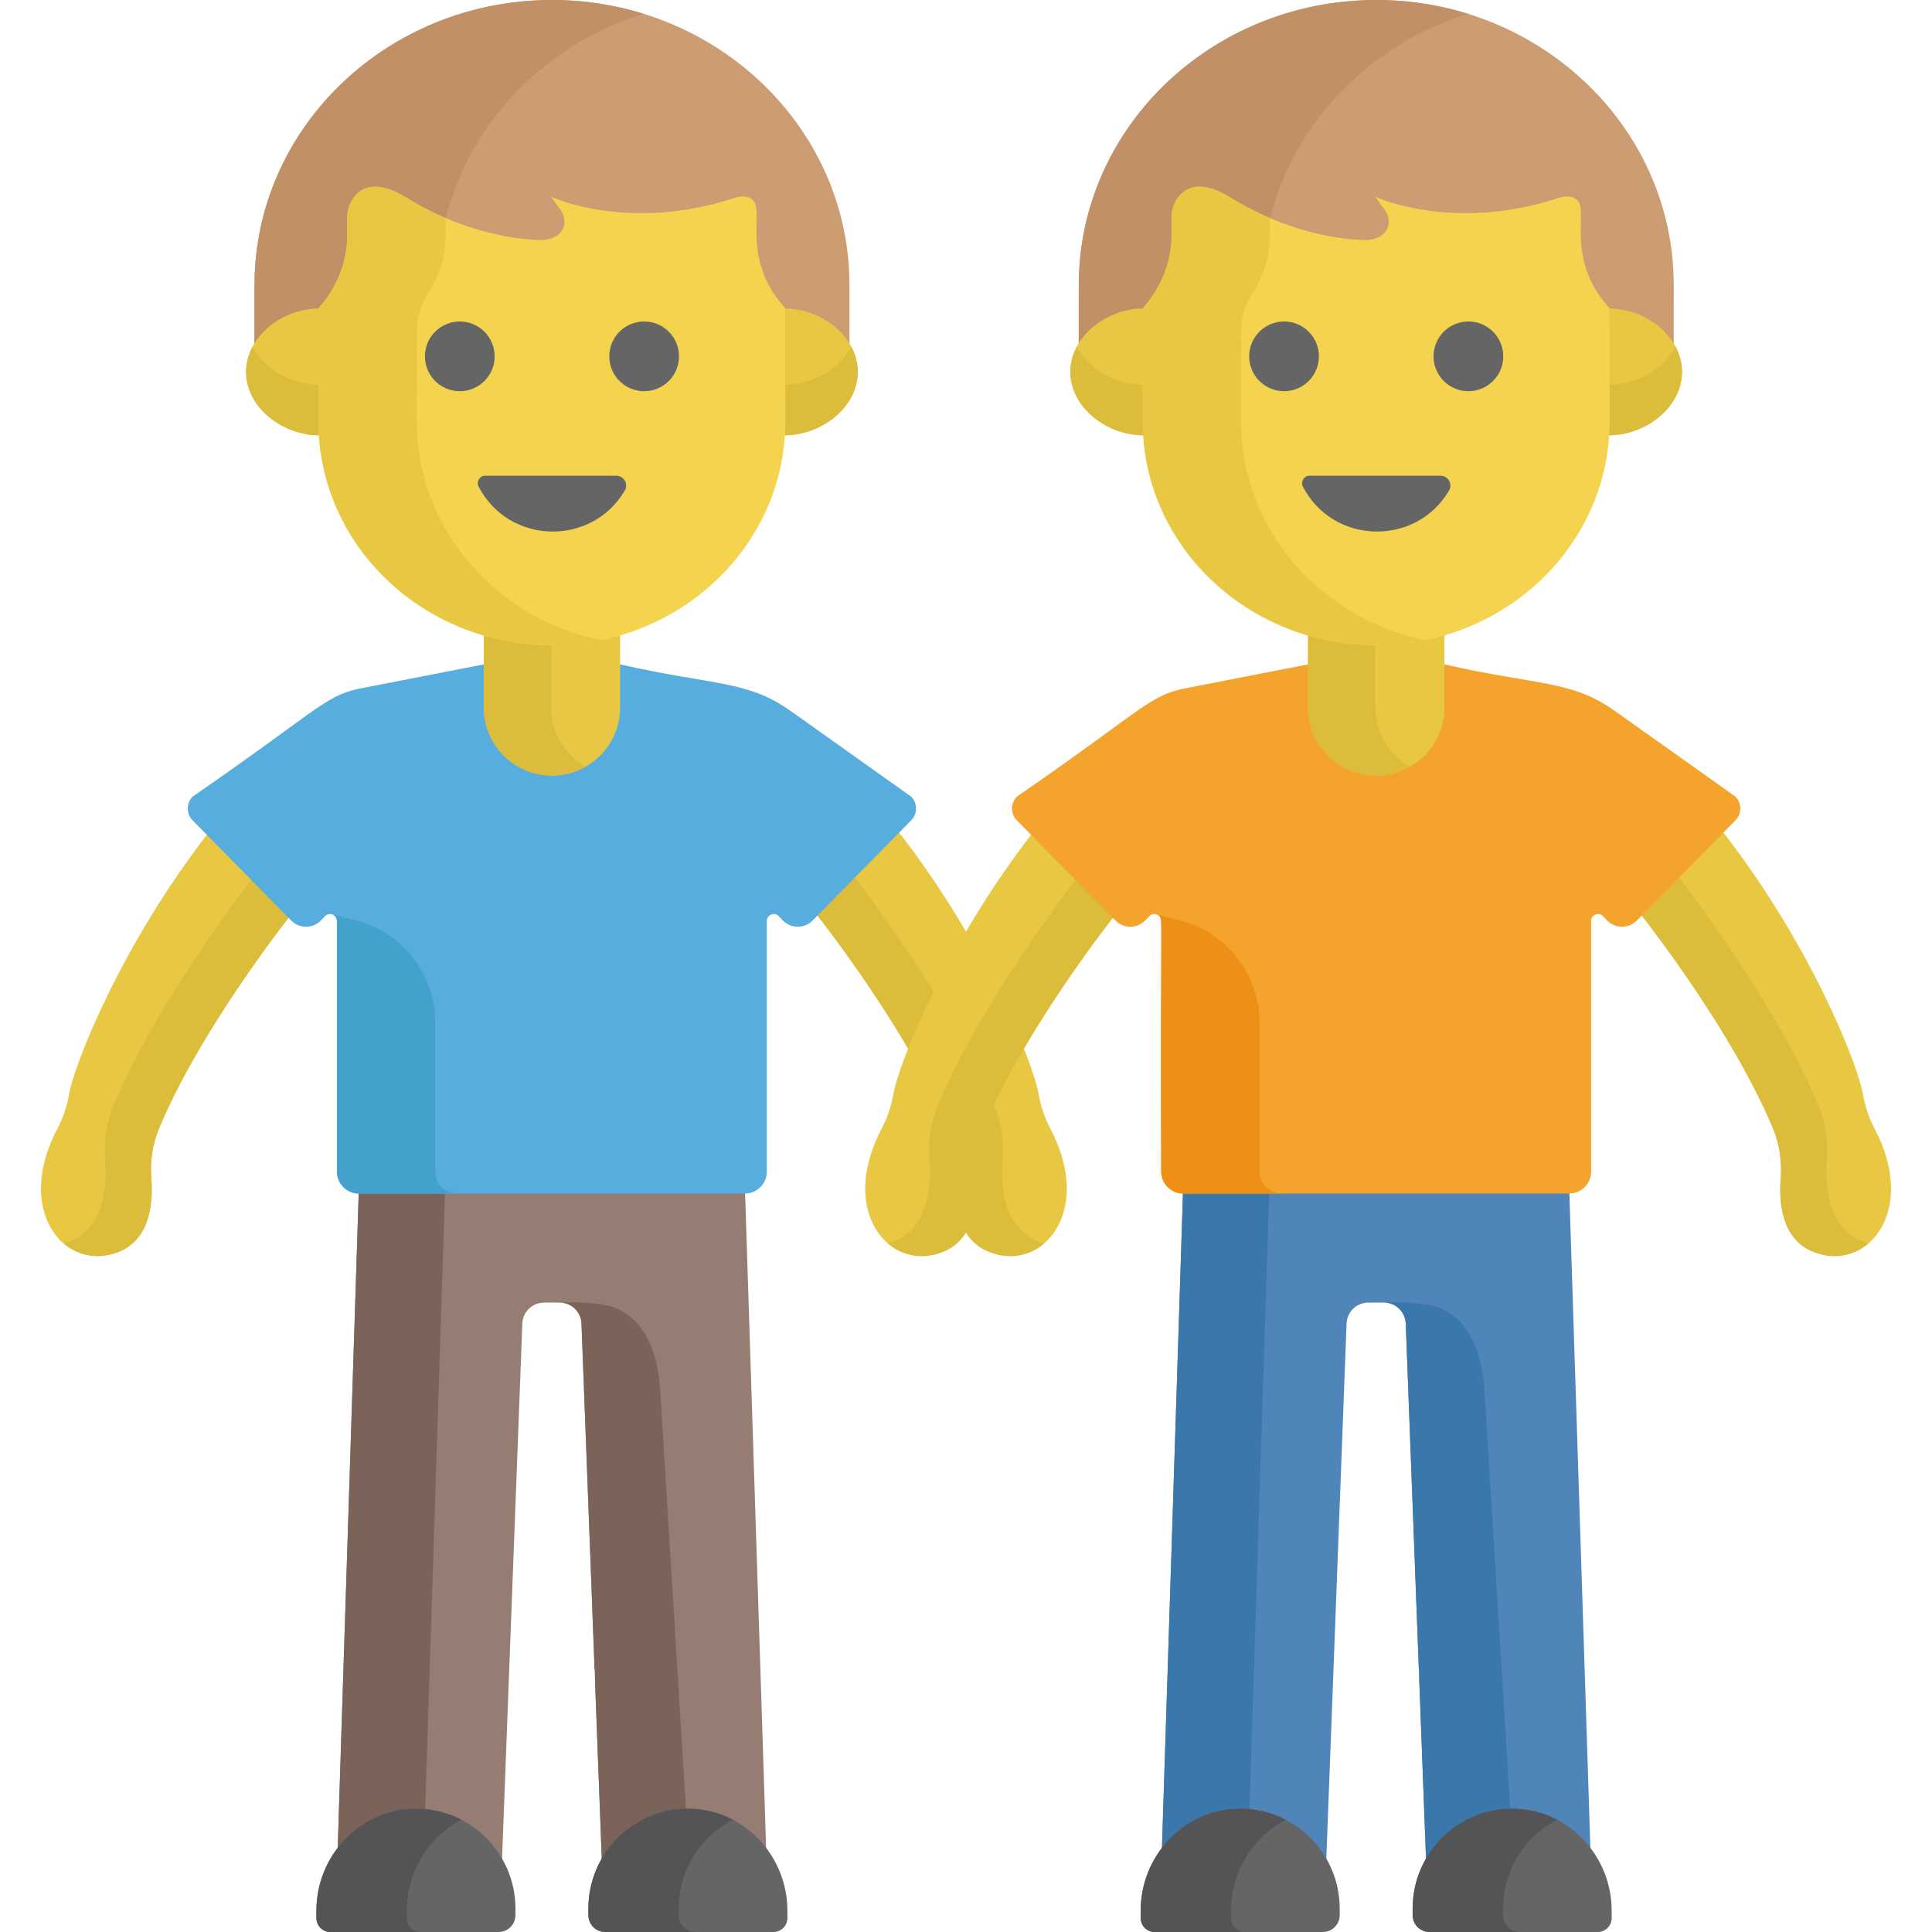 <?xml version="1.0" encoding="iso-8859-1"?>
<!-- Generator: Adobe Illustrator 19.0.0, SVG Export Plug-In . SVG Version: 6.00 Build 0)  -->
<svg version="1.1" id="Capa_1" xmlns="http://www.w3.org/2000/svg" xmlns:xlink="http://www.w3.org/1999/xlink" x="0px" y="0px"
	 viewBox="0 0 512 512" style="enable-background:new 0 0 512 512;" xml:space="preserve">
<path style="fill:#E8C842;" d="M278.315,299.027c-1.524-2.877-2.525-5.999-3.09-9.209c-1.362-7.733-13.762-39.493-37.374-69.741
	l-21.642,21.992c2.569,3.284,24.548,31.446,35.192,56.934c1.753,4.199,2.408,8.759,2.055,13.299
	c-0.487,6.26,0.219,15.952,8.449,19.369C276.027,337.536,290.084,321.238,278.315,299.027z"/>
<path style="fill:#DBBC3B;" d="M275.023,328.973c-9.079-3.769-9.858-14.462-9.32-21.368c0.39-5.008-0.333-10.039-2.266-14.671
	c-10.564-25.295-31.239-52.967-37.347-60.906l-9.881,10.041c2.569,3.284,24.548,31.446,35.192,56.934
	c1.753,4.199,2.408,8.759,2.055,13.299c-0.487,6.26,0.219,15.952,8.45,19.369c5.413,2.247,10.809,1.23,14.753-2.116
	C276.112,329.388,275.568,329.198,275.023,328.973z"/>
<path style="fill:#967D74;" d="M159.557,494.47c9.391-16.046,32.014-17.826,43.54-2.622l-5.7-177.598c-27.811,0-86.041,0-102.27,0
	l-5.7,177.598c11.521-15.197,34.146-13.43,43.54,2.622h0.011l5.446-143.82c0.172-3.056,2.688-5.447,5.735-5.447
	c0.104,0,4.348,0,4.204,0c3.047,0,5.564,2.39,5.735,5.447l5.446,143.82H159.557z"/>
<g>
	<path style="fill:#7C6359;" d="M117.985,314.25c-9.961,0-18.166,0-22.859,0l-5.7,177.598c5.906-7.79,14.728-11.112,23.19-10.347
		L117.985,314.25z"/>
	<path style="fill:#7C6359;" d="M161.349,346.031c-0.314-0.064-0.626-0.123-0.94-0.178l0,0l0,0
		c-6.161-1.093-12.046-0.649-12.046-0.649c3.047,0,5.564,2.39,5.735,5.447l3.479,91.869l0.129-0.082l-0.016,3.063l1.855,48.97h0.012
		c4.957-8.47,13.6-12.96,22.352-13.081l-6.96-113.151C173.858,350.512,164.39,346.777,161.349,346.031z"/>
</g>
<g>
	<path style="fill:#656566;" d="M109.483,479.331c-14.364,0.396-25.631,12.601-25.631,27.038v1.924c0,2.048,1.652,3.707,3.69,3.707
		h44.598c2.462,0,4.457-2.005,4.457-4.478v-1.705C136.597,490.936,124.387,478.92,109.483,479.331z"/>
	<path style="fill:#656566;" d="M183.04,479.331c14.364,0.396,25.631,12.601,25.631,27.038v1.924c0,2.048-1.652,3.707-3.69,3.707
		h-44.597c-2.462,0-4.457-2.005-4.457-4.478v-1.705C155.927,490.936,168.137,478.92,183.04,479.331z"/>
</g>
<g>
	<path style="fill:#545456;" d="M107.805,508.293v-1.924c0-10.389,5.833-19.621,14.457-24.129c-3.814-1.97-8.167-3.036-12.78-2.909
		c-14.365,0.396-25.631,12.601-25.631,27.038v1.924c0,2.048,1.652,3.707,3.69,3.707h23.953
		C109.457,512,107.805,510.34,107.805,508.293z"/>
	<path style="fill:#545456;" d="M179.88,507.523v-1.705c0-10.276,5.823-19.183,14.334-23.578c-3.361-1.757-7.145-2.797-11.174-2.909
		c-14.903-0.411-27.113,11.606-27.113,26.487v1.705c0,2.473,1.995,4.478,4.457,4.478h23.953
		C181.874,512,179.88,509.995,179.88,507.523z"/>
</g>
<path style="fill:#E8C842;" d="M15.247,299.027c1.524-2.877,2.525-5.999,3.09-9.209c1.362-7.733,13.762-39.493,37.374-69.741
	l21.642,21.992c-2.569,3.284-24.548,31.446-35.192,56.934c-1.753,4.199-2.408,8.759-2.055,13.299
	c0.487,6.26-0.219,15.952-8.45,19.369C17.534,337.536,3.478,321.238,15.247,299.027z"/>
<path style="fill:#DBBC3B;" d="M18.538,328.973c9.079-3.769,9.858-14.462,9.32-21.368c-0.39-5.008,0.333-10.039,2.266-14.671
	c10.564-25.295,31.239-52.967,37.347-60.906l9.881,10.041c-2.569,3.284-24.548,31.446-35.192,56.934
	c-1.753,4.199-2.408,8.759-2.055,13.299c0.487,6.26-0.219,15.952-8.45,19.369c-5.413,2.247-10.809,1.23-14.753-2.116
	C17.449,329.388,17.993,329.198,18.538,328.973z"/>
<path style="fill:#CC9D72;" d="M143.471,0.052c-42.273,1.412-76.02,34.71-76.02,75.511c0,7.336-0.007,15.932-0.016,21.695
	l157.679-0.254c0.003-10.033,0.004-20.397,0.005-21.441C225.118,32.606,187.866-1.51,143.471,0.052z"/>
<path style="fill:#C19067;" d="M115.973,75.563c0-33.603,22.899-62.097,54.589-71.901c-8.515-2.643-17.637-3.942-27.09-3.61
	c-42.273,1.412-76.02,34.71-76.02,75.511c0,7.336-0.007,15.932-0.016,21.695l48.522-0.078
	C115.966,91.417,115.973,82.867,115.973,75.563z"/>
<g>
	<path style="fill:#E8C842;" d="M227.312,98.554c0,9.284-9.468,16.808-19.497,16.808V81.747
		C217.844,81.747,227.312,89.271,227.312,98.554z"/>
	<path style="fill:#E8C842;" d="M65.211,98.554c0,9.284,9.464,16.808,19.49,16.808V81.747
		C74.675,81.747,65.211,89.271,65.211,98.554z"/>
</g>
<g>
	<path style="fill:#DBBC3B;" d="M207.815,101.999v13.363c10.029,0,19.497-7.525,19.497-16.808c0-2.376-0.627-4.632-1.718-6.681
		C222.423,97.829,215.278,101.999,207.815,101.999z"/>
	<path style="fill:#DBBC3B;" d="M66.928,91.873c-1.09,2.049-1.717,4.305-1.717,6.681c0,9.284,9.464,16.808,19.49,16.808v-13.363
		C77.241,101.999,70.099,97.829,66.928,91.873z"/>
</g>
<path style="fill:#57ADDD;" d="M241.461,211.106l-32.007-22.742c-11.453-8.138-20.327-6.655-45.107-12.296h-36.142l-33.599,6.558
	c-8.785,2.069-11.022,6.048-43.545,28.481c-1.729,1.738-1.726,4.558-0.006,6.305l26.112,26.532c2.192,2.227,5.782,2.197,7.937-0.067
	l1.028-1.08c1.142-1.199,3.159-0.39,3.159,1.273v66.38c0,3.237,2.612,5.862,5.833,5.862c27.811,0,86.041,0,102.27,0
	c3.221,0,5.833-2.624,5.833-5.862v-66.38c0-1.662,2.017-2.474,3.159-1.273l1.028,1.08c2.154,2.264,5.744,2.294,7.937,0.067
	l26.113-26.532C243.186,215.663,243.19,212.844,241.461,211.106z"/>
<path style="fill:#42A2CC;" d="M115.335,310.449v-39.467c0-12.883-8.809-24.096-21.327-27.144l-5.66-1.379l-0.002,0.017
	c0.541,0.302,0.947,0.856,0.947,1.592v66.38c0,3.237,2.612,5.862,5.833,5.862c7.1,0,16.184,0,26.043,0
	C117.948,316.311,115.335,313.686,115.335,310.449z"/>
<path style="fill:#E8C842;" d="M128.206,163.247v24.22c0,9.98,8.09,18.071,18.071,18.071c9.98,0,18.071-8.091,18.071-18.071v-24.229
	C152.592,166.68,139.925,166.672,128.206,163.247z"/>
<path style="fill:#DBBC3B;" d="M146.034,187.468v-21.653c-6.024-0.021-12.042-0.876-17.829-2.567v24.22
	c0,9.98,8.09,18.071,18.071,18.071c3.244,0,6.282-0.867,8.914-2.364C149.727,200.066,146.034,194.203,146.034,187.468z"/>
<path style="fill:#F4D44E;" d="M208.097,81.709l-1.105-1.33c-8.553-10.288-6.087-20.907-6.495-24.33
	c0-3.637-2.383-4.584-5.895-3.583c-0.006,0.002-0.013,0.003-0.019,0.005c-28.189,9.25-48.585-0.347-48.585-0.347l2.592,3.574
	c2.086,2.877,1.122,7.553-4.845,7.924c-0.361-0.058-0.167,0.049-2.32-0.078l0,0c-5.263-0.313-19.155-2.044-34.024-11.338
	l-0.001,0.006c-8.128-4.944-12.102-2.209-13.938,0.537c-0.968,1.447-1.436,3.171-1.436,4.913v4.748
	c0,11.592-7.301,18.799-7.599,19.298c-0.008,7.479-0.03,28.294-0.031,29.914c0,32.911,27.69,59.048,61.187,59.341
	c34,0.41,62.543-25.89,62.543-59.341C208.121,81.989,208.131,83.986,208.097,81.709z"/>
<path style="fill:#E8C842;" d="M110.457,111.624c0-1.29,0.015-14.73,0.024-23.937c0.004-3.533,1.083-6.956,2.992-9.928
	c2.129-3.316,4.614-8.587,4.614-15.348v-4.624c0-0.001,0-0.003,0-0.004c-3.427-1.463-7.026-3.288-10.685-5.576l-0.001,0.006
	c-8.128-4.944-12.102-2.209-13.938,0.537c-0.968,1.447-1.436,3.171-1.436,4.913v4.748c0,11.592-7.301,18.799-7.599,19.298
	c-0.008,7.479-0.03,28.294-0.031,29.914c0,32.911,27.69,59.048,61.188,59.341c4.683,0.056,9.256-0.411,13.672-1.317
	C131.585,163.948,110.457,140.372,110.457,111.624z"/>
<g>
	<circle style="fill:#656566;" cx="170.704" cy="94.435" r="9.239"/>
	<circle style="fill:#656566;" cx="121.848" cy="94.435" r="9.239"/>
	<path style="fill:#656566;" d="M126.845,128.972c8.04,15.472,30.005,15.876,38.723,1.04c1.025-1.744-0.227-3.943-2.25-3.943
		h-34.708C127.12,126.07,126.159,127.65,126.845,128.972z"/>
</g>
<path style="fill:#E8C842;" d="M496.753,299.027c-1.524-2.877-2.525-5.999-3.09-9.209c-1.362-7.733-13.762-39.493-37.374-69.741
	l-21.642,21.992c2.569,3.284,24.548,31.446,35.192,56.934c1.753,4.199,2.408,8.759,2.055,13.299
	c-0.487,6.26,0.219,15.952,8.45,19.369C494.466,337.536,508.522,321.238,496.753,299.027z"/>
<path style="fill:#DBBC3B;" d="M493.462,328.973c-9.079-3.769-9.858-14.462-9.32-21.368c0.39-5.008-0.333-10.039-2.266-14.671
	c-10.564-25.295-31.239-52.967-37.347-60.906l-9.881,10.041c2.569,3.284,24.548,31.446,35.192,56.934
	c1.753,4.199,2.408,8.759,2.055,13.299c-0.487,6.26,0.219,15.952,8.45,19.369c5.413,2.247,10.809,1.23,14.753-2.116
	C494.551,329.388,494.007,329.198,493.462,328.973z"/>
<path style="fill:#5085BA;" d="M377.994,494.47c9.391-16.046,32.014-17.826,43.54-2.622l-5.7-177.598c-27.811,0-86.041,0-102.27,0
	l-5.7,177.598c11.521-15.197,34.146-13.43,43.54,2.622h0.011l5.446-143.82c0.172-3.056,2.688-5.447,5.735-5.447
	c0.104,0,4.348,0,4.204,0c3.047,0,5.564,2.39,5.735,5.447l5.446,143.82H377.994z"/>
<g>
	<path style="fill:#3A77AA;" d="M336.423,314.25c-9.961,0-18.166,0-22.859,0l-5.7,177.598c5.906-7.79,14.728-11.112,23.19-10.347
		L336.423,314.25z"/>
	<path style="fill:#3A77AA;" d="M379.788,346.031c-0.314-0.064-0.626-0.123-0.94-0.178l0,0l0,0
		c-6.161-1.093-12.046-0.649-12.046-0.649c3.047,0,5.564,2.39,5.735,5.447l3.479,91.869l0.129-0.082l-0.016,3.063l1.855,48.97h0.012
		c4.957-8.47,13.6-12.96,22.352-13.081l-6.96-113.151C392.296,350.512,382.829,346.777,379.788,346.031z"/>
</g>
<g>
	<path style="fill:#656566;" d="M327.922,479.331c-14.364,0.396-25.631,12.601-25.631,27.038v1.924c0,2.048,1.652,3.707,3.69,3.707
		h44.598c2.462,0,4.457-2.005,4.457-4.478v-1.705C355.035,490.936,342.825,478.92,327.922,479.331z"/>
	<path style="fill:#656566;" d="M401.478,479.331c14.364,0.396,25.631,12.601,25.631,27.038v1.924c0,2.048-1.652,3.707-3.69,3.707
		h-44.598c-2.462,0-4.457-2.005-4.457-4.478v-1.705C374.365,490.936,386.575,478.92,401.478,479.331z"/>
</g>
<g>
	<path style="fill:#545456;" d="M326.243,508.293v-1.924c0-10.389,5.833-19.621,14.457-24.129c-3.814-1.97-8.167-3.036-12.78-2.909
		c-14.365,0.396-25.631,12.601-25.631,27.038v1.924c0,2.048,1.652,3.707,3.69,3.707h23.953
		C327.896,512,326.243,510.34,326.243,508.293z"/>
	<path style="fill:#545456;" d="M398.318,507.523v-1.705c0-10.276,5.823-19.183,14.334-23.578
		c-3.361-1.757-7.145-2.797-11.174-2.909c-14.903-0.411-27.113,11.606-27.113,26.487v1.705c0,2.473,1.995,4.478,4.457,4.478h23.953
		C400.313,512,398.318,509.995,398.318,507.523z"/>
</g>
<path style="fill:#E8C842;" d="M233.686,299.027c1.524-2.877,2.525-5.999,3.09-9.209c1.362-7.733,13.762-39.493,37.374-69.741
	l21.642,21.992c-2.569,3.284-24.548,31.446-35.192,56.934c-1.753,4.199-2.408,8.759-2.055,13.299
	c0.487,6.26-0.219,15.952-8.449,19.369C235.973,337.536,221.917,321.238,233.686,299.027z"/>
<path style="fill:#DBBC3B;" d="M236.977,328.973c9.079-3.769,9.858-14.462,9.32-21.368c-0.39-5.008,0.333-10.039,2.266-14.671
	c10.564-25.295,31.239-52.967,37.347-60.906l9.881,10.041c-2.569,3.284-24.548,31.446-35.192,56.934
	c-1.753,4.199-2.408,8.759-2.055,13.299c0.487,6.26-0.219,15.952-8.449,19.369c-5.413,2.247-10.809,1.23-14.753-2.116
	C235.888,329.388,236.432,329.198,236.977,328.973z"/>
<path style="fill:#CC9D72;" d="M361.91,0.052c-42.273,1.412-76.021,34.71-76.021,75.511c0,7.336-0.007,15.932-0.016,21.695
	l157.679-0.254c0.003-10.033,0.004-20.397,0.005-21.441C443.557,32.606,406.305-1.51,361.91,0.052z"/>
<path style="fill:#C19067;" d="M334.411,75.563c0-33.603,22.899-62.097,54.589-71.901c-8.515-2.643-17.637-3.942-27.09-3.61
	c-42.273,1.412-76.021,34.71-76.021,75.511c0,7.336-0.007,15.932-0.016,21.695l48.522-0.078
	C334.404,91.417,334.411,82.867,334.411,75.563z"/>
<g>
	<path style="fill:#E8C842;" d="M445.751,98.554c0,9.284-9.469,16.808-19.497,16.808V81.747
		C436.282,81.747,445.751,89.271,445.751,98.554z"/>
	<path style="fill:#E8C842;" d="M283.649,98.554c0,9.284,9.465,16.808,19.49,16.808V81.747
		C293.114,81.747,283.649,89.271,283.649,98.554z"/>
</g>
<g>
	<path style="fill:#DBBC3B;" d="M426.254,101.999v13.363c10.029,0,19.497-7.525,19.497-16.808c0-2.376-0.627-4.632-1.718-6.681
		C440.861,97.829,433.715,101.999,426.254,101.999z"/>
	<path style="fill:#DBBC3B;" d="M285.367,91.873c-1.09,2.049-1.717,4.305-1.717,6.681c0,9.284,9.465,16.808,19.49,16.808v-13.363
		C295.68,101.999,288.537,97.829,285.367,91.873z"/>
</g>
<path style="fill:#F4A32C;" d="M459.899,211.106l-32.007-22.742c-11.453-8.138-20.327-6.655-45.107-12.296h-36.142l-33.599,6.558
	c-8.785,2.069-11.022,6.048-43.545,28.481c-1.729,1.738-1.726,4.558-0.006,6.305l26.112,26.532c2.192,2.227,5.782,2.197,7.936-0.067
	l1.028-1.08c1.142-1.199,3.159-0.39,3.159,1.273v66.38c0,3.237,2.612,5.862,5.833,5.862c27.811,0,86.041,0,102.27,0
	c3.221,0,5.833-2.624,5.833-5.862v-66.38c0-1.662,2.017-2.474,3.16-1.273l1.028,1.08c2.154,2.264,5.744,2.294,7.936,0.067
	l26.113-26.532C461.625,215.663,461.629,212.844,459.899,211.106z"/>
<path style="fill:#ED9015;" d="M333.774,310.449v-39.467c0-12.883-8.809-24.096-21.327-27.144l-5.66-1.379l-0.002,0.017
	c1.829,1.018,0.532-1.169,0.947,67.973c0,3.237,2.612,5.862,5.833,5.862c7.1,0,16.184,0,26.043,0
	C336.386,316.311,333.774,313.686,333.774,310.449z"/>
<path style="fill:#E8C842;" d="M346.644,163.247v24.22c0,9.98,8.09,18.071,18.071,18.071c9.98,0,18.071-8.091,18.071-18.071v-24.229
	C371.031,166.68,358.364,166.672,346.644,163.247z"/>
<path style="fill:#DBBC3B;" d="M364.472,187.468v-21.653c-6.024-0.021-12.042-0.876-17.829-2.567v24.22
	c0,9.98,8.09,18.071,18.071,18.071c3.244,0,6.282-0.867,8.914-2.364C368.165,200.066,364.472,194.203,364.472,187.468z"/>
<path style="fill:#F4D44E;" d="M426.535,81.709l-1.105-1.33c-8.553-10.288-6.087-20.907-6.495-24.33
	c0-3.637-2.383-4.584-5.895-3.583c-0.006,0.002-0.012,0.003-0.019,0.005c-28.189,9.25-48.585-0.347-48.585-0.347l2.592,3.574
	c2.086,2.877,1.122,7.553-4.845,7.924c-0.361-0.058-0.167,0.049-2.32-0.078l0,0c-5.263-0.313-19.155-2.044-34.024-11.338
	l-0.001,0.006c-8.128-4.944-12.102-2.209-13.938,0.537c-0.968,1.447-1.436,3.171-1.436,4.913v4.748
	c0,11.592-7.301,18.799-7.599,19.298c-0.008,7.479-0.03,28.294-0.031,29.914c0,32.911,27.69,59.048,61.188,59.341
	c34,0.41,62.543-25.89,62.543-59.341C426.559,81.989,426.569,83.986,426.535,81.709z"/>
<path style="fill:#E8C842;" d="M328.896,111.624c0-1.29,0.015-14.73,0.024-23.937c0.004-3.533,1.083-6.956,2.992-9.928
	c2.129-3.316,4.614-8.587,4.614-15.348v-4.624c0-0.001,0-0.003,0-0.004c-3.427-1.463-7.026-3.288-10.685-5.576l-0.001,0.006
	c-8.128-4.944-12.102-2.209-13.938,0.537c-0.968,1.447-1.436,3.171-1.436,4.913v4.748c0,11.592-7.301,18.799-7.599,19.298
	c-0.008,7.479-0.03,28.294-0.031,29.914c0,32.911,27.69,59.048,61.188,59.341c4.683,0.056,9.256-0.411,13.672-1.317
	C350.024,163.948,328.896,140.372,328.896,111.624z"/>
<g>
	<circle style="fill:#656566;" cx="389.14" cy="94.435" r="9.239"/>
	<circle style="fill:#656566;" cx="340.285" cy="94.435" r="9.239"/>
	<path style="fill:#656566;" d="M345.284,128.972c8.04,15.472,30.005,15.876,38.723,1.04c1.025-1.744-0.227-3.943-2.25-3.943
		h-34.708C345.558,126.07,344.596,127.65,345.284,128.972z"/>
</g>
<g>
</g>
<g>
</g>
<g>
</g>
<g>
</g>
<g>
</g>
<g>
</g>
<g>
</g>
<g>
</g>
<g>
</g>
<g>
</g>
<g>
</g>
<g>
</g>
<g>
</g>
<g>
</g>
<g>
</g>
</svg>
